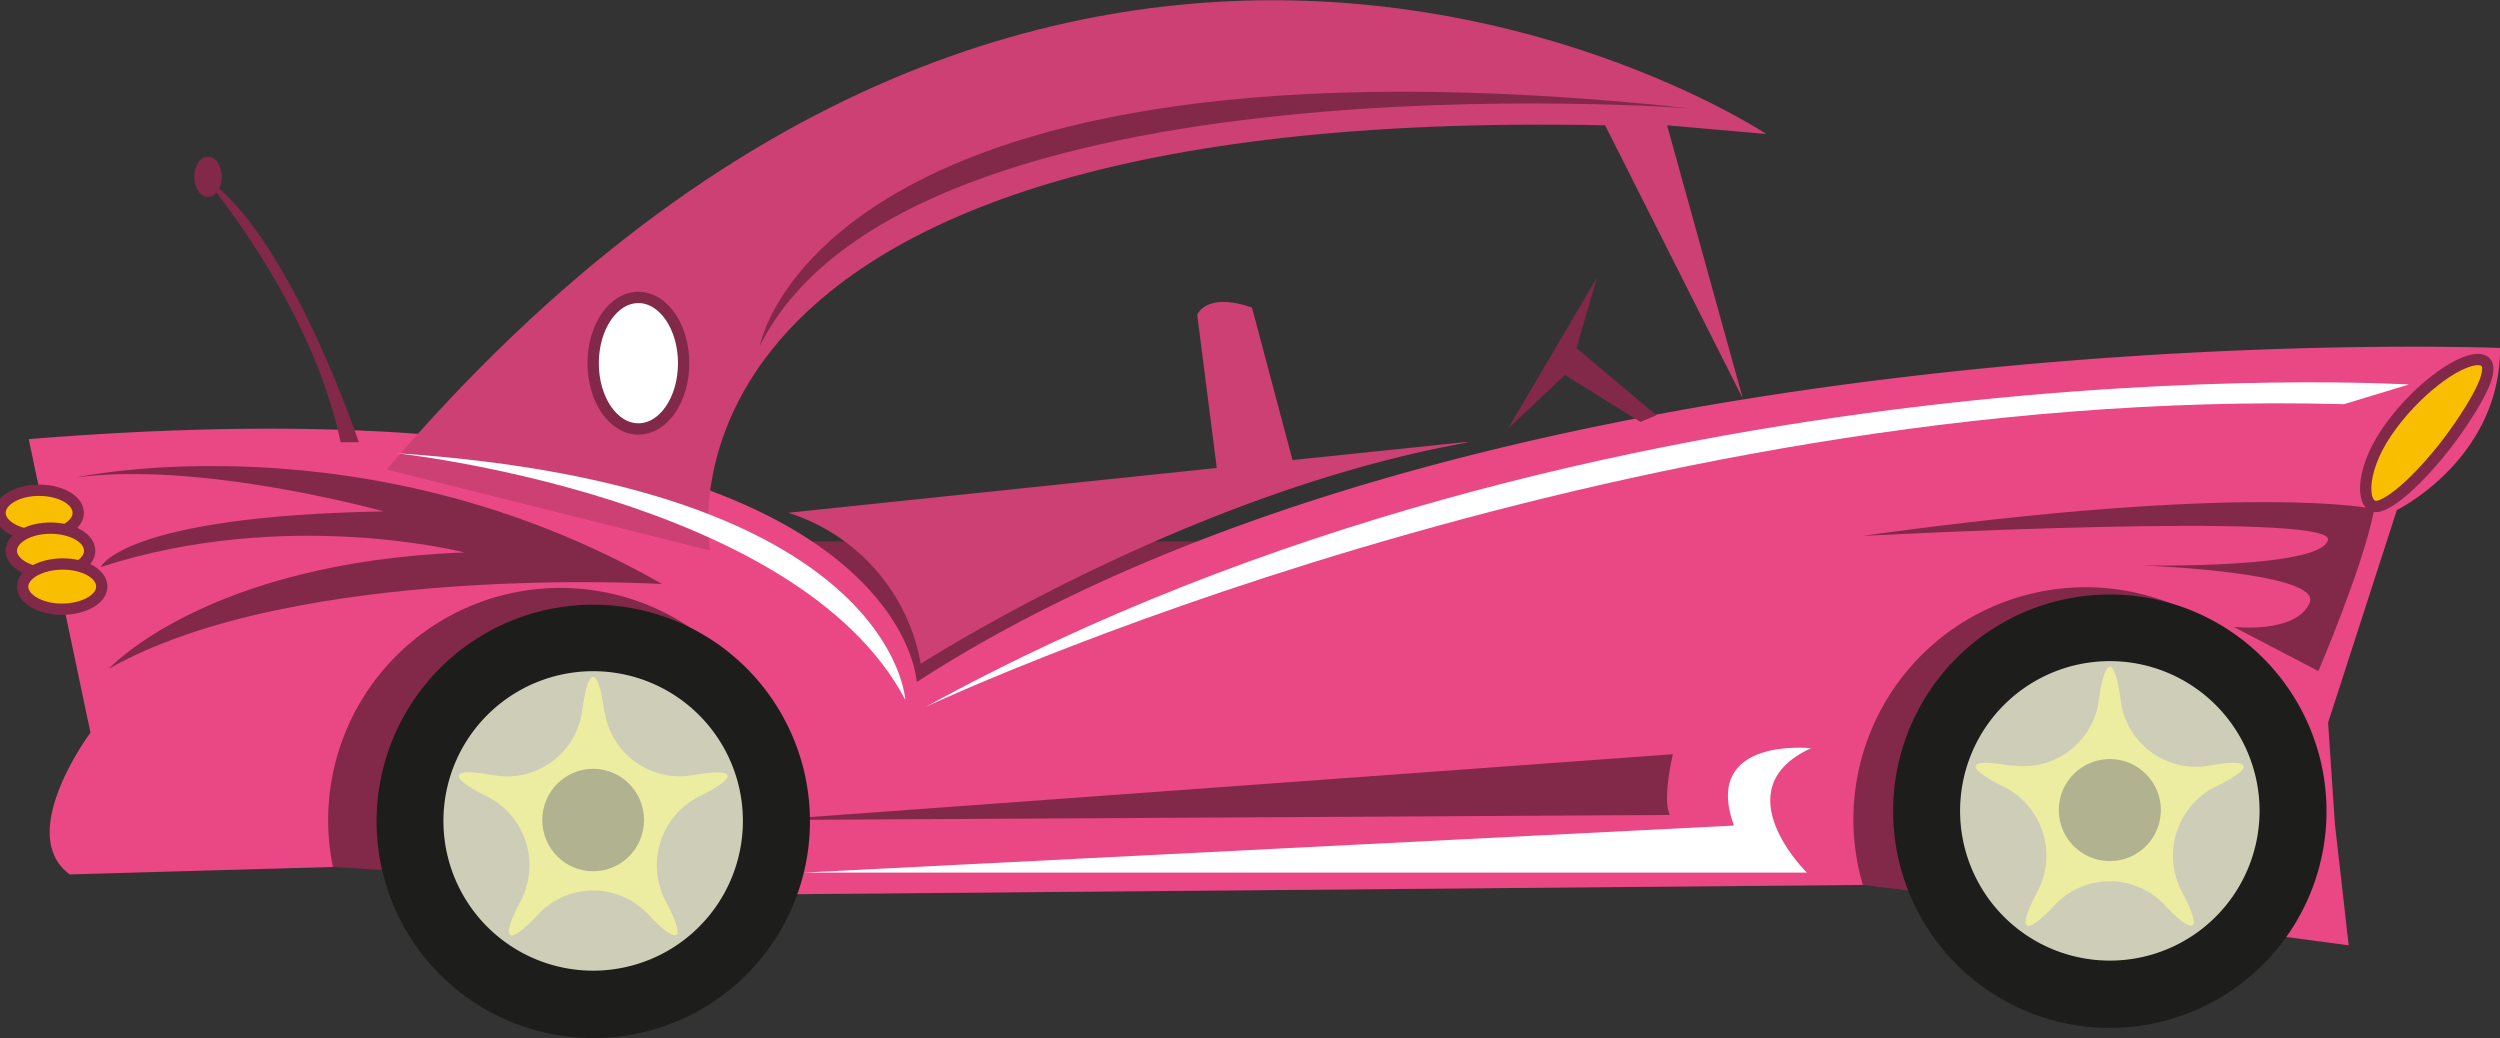 <svg id="Capa_1" data-name="Capa 1" xmlns="http://www.w3.org/2000/svg" viewBox="0 0 221.06 91.79"><rect x="0" y="0" width="221.06" height="91.79" fill="#333333" stroke="none"/><defs><style>.cls-1,.cls-6{fill:#822849;}.cls-1,.cls-10,.cls-11,.cls-8,.cls-9{fill-rule:evenodd;}.cls-2{fill:#e94885;}.cls-3{fill:#f9be00;}.cls-3,.cls-7{stroke:#822849;}.cls-4,.cls-7{fill:#fff;}.cls-5{fill:#cc4074;}.cls-8{fill:#1d1d1b;}.cls-9{fill:#ceceb8;}.cls-10{fill:#ededa2;}.cls-11,.cls-12{fill:#b1b28f;}</style></defs><polyline class="cls-1" points="8.4 77.16 29.46 76.66 68.99 79.08 164.71 78.25 202.11 82.85 206.46 72.85 200.26 47.88 29.01 47.88"/><path class="cls-2" d="M81.06,60.31S79.85,32.56,2.54,38.83L8,64.79S1.3,73.74,6.17,77.32l23.27-.66A20.53,20.53,0,1,1,69,79.08l95.72-.83a20.53,20.53,0,1,1,37.4,4.6l5.56.74-1.22-10.74-.6-8.95,6.08-18.8s9.13-4.48,9.13-14.33C221.06,30.77,132.19,27.19,81.06,60.31Z"/><path class="cls-3" d="M0,45.35c0,1.08,1.55,2,3.46,2s3.46-.89,3.46-2-1.55-2-3.46-2S0,44.26,0,45.35Z"/><path class="cls-3" d="M1,48.7c0,1.09,1.55,2,3.46,2s3.47-.88,3.47-2-1.55-2-3.47-2S1,47.61,1,48.7Z"/><path class="cls-3" d="M2,51.87c0,1.08,1.55,2,3.46,2S9,53,9,51.87s-1.55-2-3.46-2S2,50.78,2,51.87Z"/><path class="cls-4" d="M71,77.16h88.77s-7.52-7.37.36-11c0,0-9.67-1.06-6.81,6.84Z"/><path class="cls-5" d="M154.11,35.25l-6.7-24.17,8.78.77s-61.74-41-122,29.67L62.8,48.68s-7.91-39.39,79.13-37.6Z"/><path class="cls-4" d="M213,34S141.6,29.63,81.87,62.5c0,0,60.52-28.5,125.39-26.76Z"/><path class="cls-4" d="M80.05,61.88S79.06,43,35,40.07C35,40.07,70.56,43.85,80.05,61.88Z"/><path class="cls-6" d="M147.67,72.06s-.74-.89.25-5.37L68,72.51Z"/><path class="cls-7" d="M52.45,32.12c0,3.21,1.78,5.81,4,5.81s4-2.6,4-5.81-1.78-5.82-4-5.82S52.45,28.9,52.45,32.12Z"/><polyline class="cls-6" points="146.47 36.72 139.4 30.78 141.21 24.54 133.34 37.91 138.38 33.16 145.05 37.31"/><path class="cls-5" d="M107.59,41.38l-1.73-13.57c1.22-2.08,4.85-.6,4.85-.6l3.58,13.47L129.5,39.1h.4c-25.05,4.45-48.48,19.6-48.48,19.6A17.13,17.13,0,0,0,69.7,45.34Z"/><path class="cls-6" d="M31.73,39.1S25.46,20.38,18,15.63c0,0,9.5,11,12.12,23.47Z"/><path class="cls-6" d="M17.18,15.63c0,1,.54,1.78,1.21,1.78s1.22-.8,1.22-1.78-.55-1.78-1.22-1.78S17.18,14.64,17.18,15.63Z"/><path class="cls-6" d="M209.92,45s-10.82-2.4-45.25,2.39c0,0,41.76-2.22,41.18.35S189.46,50,189.46,50s16,.59,14.76,3.33-6.71,2.1-6.71,2.1L205,59.34s3.83-8.93,4.88-14"/><path class="cls-6" d="M6.72,42.22s25.62-5.57,51.82,9.42c0,0-32.31-1.93-48.91,7.49,0,0,8.59-9.42,31.44-10.28,0,0-15.72-4.06-32.16,1.29,0,0,1.89-4.5,25-4.92C33.94,45.22,17.79,40.72,6.72,42.22Z"/><path class="cls-6" d="M149.45,9.58s-69.15-5.26-82.26,21C67.19,30.62,72.3,1.31,149.45,9.58Z"/><path class="cls-3" d="M217.58,37.54c2.42-3.57,3.16-5.71,1.54-5.75-1.89,0-5.71,2.91-8.12,6.48s-2.21,6.88-.64,6.48S215.16,41.12,217.58,37.54Z"/><path class="cls-8" d="M167.4,71.61a19.16,19.16,0,1,1,19.15,19.28A19.16,19.16,0,0,1,167.4,71.61Z"/><path class="cls-9" d="M173.32,71.61a13.24,13.24,0,1,1,13.23,13.33A13.24,13.24,0,0,1,173.32,71.61Z"/><path class="cls-10" d="M187.51,61.86c-.52-3.86-1.38-3.86-1.91,0a6.72,6.72,0,0,1-7.51,5.84l-.36,0c-3.8-.69-4.06.14-.59,1.84a6.82,6.82,0,0,1,3.11,9.13,2.26,2.26,0,0,1-.11.22c-1.83,3.44-1.13,4,1.55,1.14a6.66,6.66,0,0,1,9.41-.31c.11.1.21.2.31.31,2.67,2.82,3.37,2.3,1.54-1.14a6.83,6.83,0,0,1,2.78-9.24l.22-.11c3.47-1.7,3.21-2.53-.59-1.84a6.73,6.73,0,0,1-7.8-5.45C187.54,62.08,187.52,62,187.51,61.86Z"/><path class="cls-11" d="M182.05,71.61a4.51,4.51,0,1,1,4.5,4.53A4.51,4.51,0,0,1,182.05,71.61Z"/><path class="cls-8" d="M33.3,72.51A19.16,19.16,0,1,1,52.45,91.79,19.16,19.16,0,0,1,33.3,72.51Z"/><path class="cls-9" d="M39.21,72.51A13.24,13.24,0,1,1,52.45,85.83,13.24,13.24,0,0,1,39.21,72.51Z"/><path class="cls-10" d="M53.41,62.76c-.53-3.87-1.39-3.87-1.92,0A6.7,6.7,0,0,1,44,68.6l-.4-.06c-3.8-.69-4.07.14-.59,1.85a6.82,6.82,0,0,1,3.11,9.13,2.26,2.26,0,0,1-.11.22c-1.82,3.44-1.12,4,1.55,1.14A6.65,6.65,0,0,1,57,80.54c.12.11.23.22.34.34,2.67,2.81,3.37,2.3,1.55-1.14a6.83,6.83,0,0,1,2.78-9.24l.22-.11c3.48-1.71,3.21-2.54-.59-1.85a6.71,6.71,0,0,1-7.8-5.4C53.44,63,53.43,62.89,53.41,62.76Z"/><ellipse class="cls-12" cx="52.45" cy="72.51" rx="4.5" ry="4.53"/></svg>
